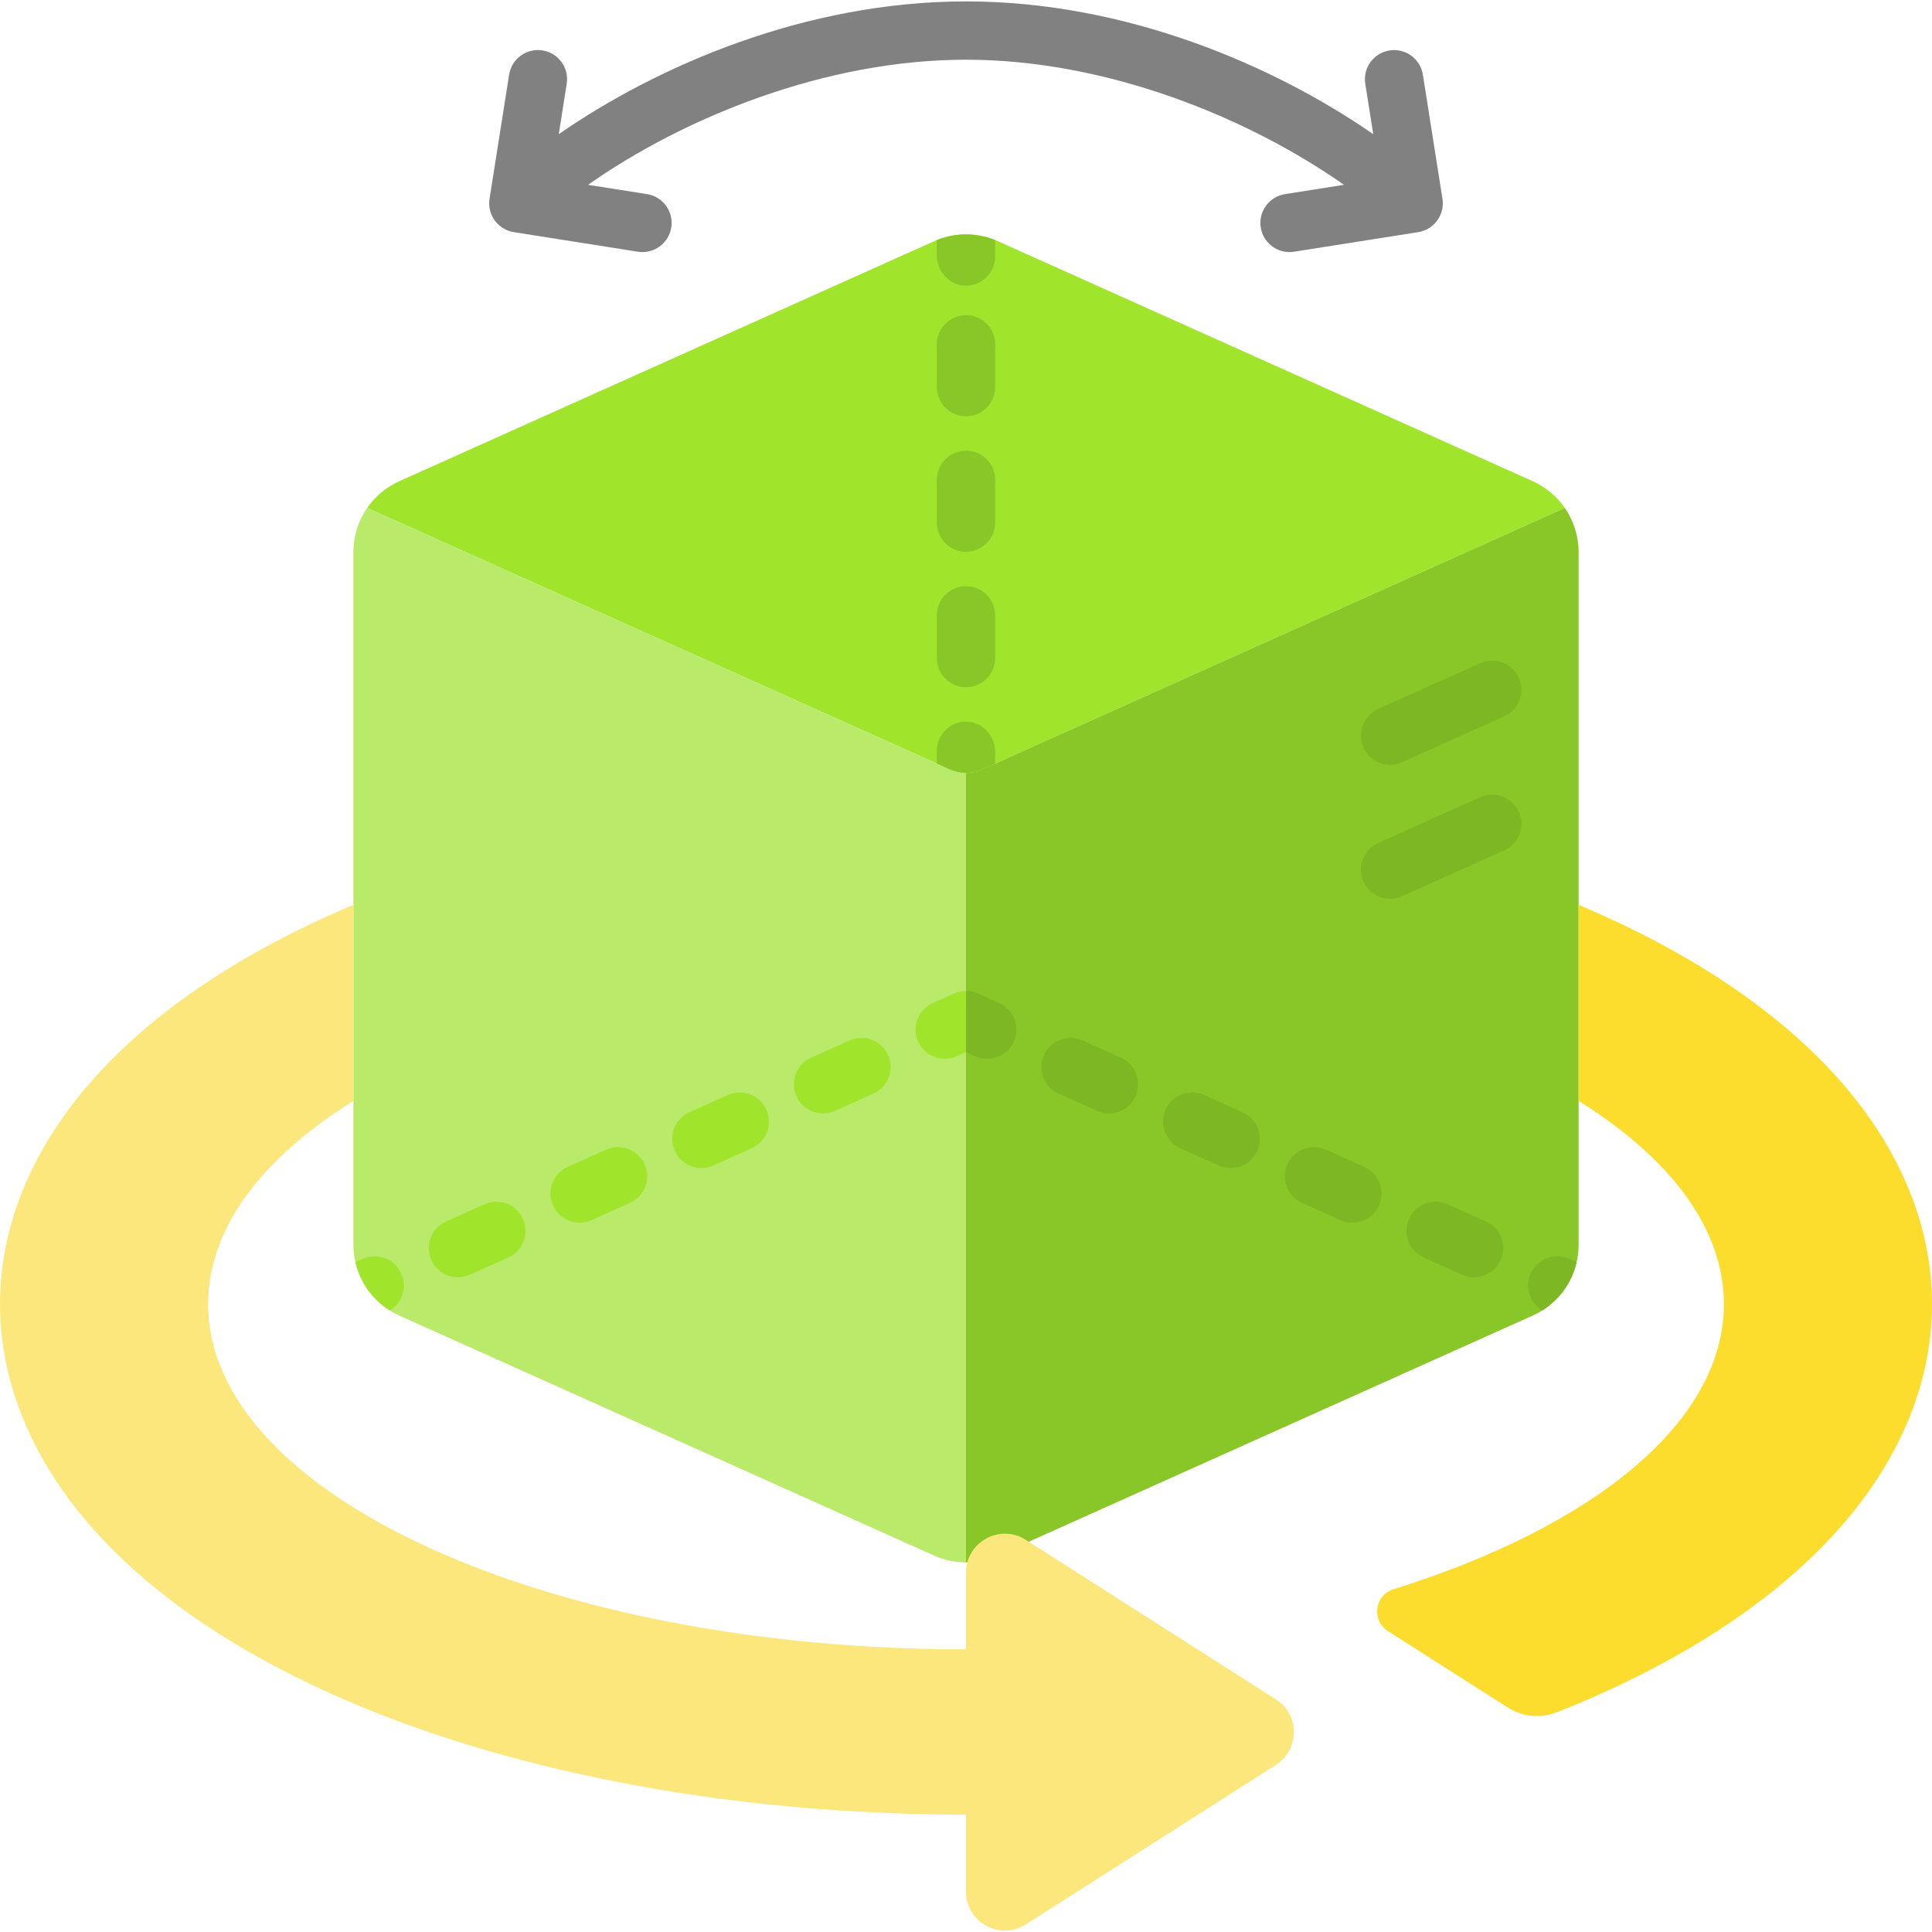 <svg id="Capa_1" enable-background="new 0 0 512 512" height="512" viewBox="0 0 512 512" width="512" xmlns="http://www.w3.org/2000/svg"><path d="m414.7 134.615-154.482 69.314c-2.683 1.204-5.752 1.204-8.434 0l-154.483-69.314c2.102-3.049 5.027-5.522 8.53-7.098l141.732-63.603c.051-.021.093-.041.144-.062 5.285-2.328 11.301-2.328 16.586 0 .051.021.093.041.144.062l141.732 63.603c3.503 1.577 6.429 4.049 8.531 7.098z" fill="#a1e42c"/><path d="m97.301 134.615c-2.328 3.369-3.647 7.438-3.647 11.703v183.537c0 8.107 4.77 15.473 12.177 18.79l141.732 63.603c.051.021.093.041.144.062.021.01.041.021.062.021 2.627 1.154 5.429 1.72 8.231 1.72v-209.22c-1.438 0-2.876-.301-4.217-.903z" fill="#b9ea6a"/><path d="m414.7 134.615-154.482 69.314c-1.341.602-2.779.903-4.217.903v209.22c2.823 0 5.645-.577 8.293-1.741.051-.021.093-.041.144-.062l141.732-63.603c7.407-3.317 12.177-10.683 12.177-18.79v-183.538c0-4.265-1.319-8.334-3.647-11.703z" fill="#89c627"/><path d="m485.45 283.97c-14.673-15.802-34.842-29.613-59.947-41.048-2.348-1.07-4.742-2.108-7.162-3.129v51.946c24.207 15.111 38.504 33.726 38.504 53.865 0 31.378-34.682 59.065-87.535 75.545-5.022 1.566-5.931 8.281-1.495 11.109l31.74 20.244c3.891 2.482 8.745 2.968 13.035 1.268 4.415-1.749 8.724-3.577 12.913-5.485 25.105-11.435 45.274-25.246 59.947-41.048 17.369-18.706 26.55-40.018 26.55-61.634 0-21.614-9.181-42.927-26.55-61.633z" fill="#fcdd2e"/><path d="m338.122 450.35-66.28-42.274c-6.858-4.374-15.842.552-15.842 8.686v20.33c-110.924 0-200.846-40.96-200.846-91.487 0-20.139 14.297-38.754 38.504-53.865v-51.946c-2.42 1.021-4.814 2.059-7.162 3.129-25.105 11.435-45.274 25.246-59.947 41.048-17.368 18.705-26.549 40.018-26.549 61.634s9.181 42.929 26.55 61.634c14.673 15.802 34.842 29.613 59.947 41.048 46.155 21.024 106.353 32.602 169.503 32.602v20.42c0 8.134 8.984 13.059 15.842 8.686l66.28-42.274c6.35-4.05 6.35-13.321 0-17.371z" fill="#fbe77b"/><g fill="#7db723"><path d="m368.395 202.664c-2.951 0-5.768-1.699-7.054-4.565-1.747-3.893-.007-8.465 3.886-10.212l27.057-12.141c3.893-1.747 8.466-.007 10.212 3.886 1.747 3.893.007 8.465-3.886 10.212l-27.057 12.141c-1.026.461-2.101.679-3.158.679z"/><path d="m368.395 238.179c-2.951 0-5.768-1.699-7.054-4.565-1.747-3.893-.007-8.465 3.886-10.212l27.057-12.141c3.893-1.747 8.466-.007 10.212 3.886 1.747 3.893.007 8.465-3.886 10.212l-27.056 12.141c-1.027.461-2.102.679-3.159.679z"/><path d="m351.366 304.667c-3.892-1.745-8.465-.007-10.212 3.886s-.007 8.465 3.886 10.212l10.184 4.57c1.027.461 2.101.679 3.158.679 2.95 0 5.768-1.699 7.054-4.565 1.747-3.893.007-8.465-3.886-10.212z"/><path d="m383.616 319.138c-3.892-1.745-8.465-.007-10.212 3.886s-.007 8.465 3.886 10.212l10.184 4.57c1.027.461 2.101.679 3.158.679 2.95 0 5.768-1.699 7.054-4.565 1.747-3.893.007-8.465-3.886-10.212z"/><path d="m417.812 334.481-1.947-.876c-3.895-1.741-8.459 0-10.21 3.894-1.628 3.605-.247 7.798 3.069 9.776.004-.003.009-.005.013-.007 1.582-.995 4.227-2.955 6.372-6.311 1.591-2.49 2.334-4.851 2.703-6.476z"/><path d="m258.476 279.923c1.027.461 2.102.679 3.159.679 2.95 0 5.768-1.699 7.054-4.565 1.747-3.893.007-8.465-3.886-10.213l-5.639-2.531c-1.006-.451-2.085-.677-3.163-.677v16.195z"/><path d="m319.118 290.196c-3.893-1.745-8.465-.007-10.213 3.886-1.747 3.893-.007 8.466 3.886 10.213l10.184 4.57c1.027.461 2.102.679 3.159.679 2.95 0 5.768-1.699 7.054-4.565 1.747-3.893.007-8.466-3.886-10.213z"/><path d="m280.542 289.824 10.184 4.57c1.027.461 2.101.679 3.158.679 2.95 0 5.768-1.699 7.054-4.565 1.747-3.893.007-8.465-3.886-10.212l-10.184-4.57c-3.892-1.745-8.465-.007-10.212 3.886-1.747 3.892-.007 8.465 3.886 10.212z"/></g><path d="m153.617 324.014c1.057 0 2.132-.218 3.159-.679l10.184-4.57c3.893-1.747 5.633-6.319 3.886-10.213-1.747-3.893-6.318-5.634-10.213-3.886l-10.184 4.57c-3.893 1.747-5.633 6.319-3.886 10.213 1.287 2.867 4.104 4.565 7.054 4.565z" fill="#a1e42c"/><path d="m121.368 338.485c1.057 0 2.132-.218 3.158-.679l10.184-4.57c3.893-1.747 5.633-6.319 3.886-10.212-1.746-3.892-6.32-5.633-10.212-3.886l-10.184 4.57c-3.893 1.747-5.633 6.319-3.886 10.212 1.286 2.866 4.103 4.565 7.054 4.565z" fill="#a1e42c"/><path d="m103.265 347.268c.004.003.009.005.013.007 3.315-1.978 4.695-6.171 3.068-9.776-1.741-3.894-6.315-5.635-10.209-3.894l-1.947.876c.387 1.683 1.25 4.468 3.311 7.351 2.018 2.822 4.313 4.522 5.764 5.436z" fill="#a1e42c"/><path d="m185.866 309.543c1.057 0 2.132-.218 3.158-.679l10.184-4.57c3.893-1.747 5.633-6.319 3.886-10.212-1.746-3.892-6.32-5.633-10.212-3.886l-10.184 4.57c-3.893 1.747-5.633 6.319-3.886 10.212 1.287 2.866 4.104 4.565 7.054 4.565z" fill="#a1e42c"/><path d="m225.132 275.725-10.184 4.57c-3.893 1.747-5.633 6.319-3.886 10.212 1.286 2.866 4.103 4.565 7.054 4.565 1.057 0 2.132-.218 3.158-.679l10.184-4.57c3.893-1.747 5.633-6.319 3.886-10.212-1.747-3.892-6.318-5.634-10.212-3.886z" fill="#a1e42c"/><path d="m252.837 263.293-5.639 2.531c-3.893 1.747-5.633 6.319-3.886 10.213 1.747 3.893 6.317 5.633 10.213 3.886l2.476-1.111v-16.195c-1.08 0-2.158.225-3.164.676z" fill="#a1e42c"/><path d="m256 182.129c-4.267 0-7.726-3.459-7.726-7.726v-11.339c0-4.267 3.459-7.726 7.726-7.726s7.726 3.459 7.726 7.726v11.339c.001 4.267-3.459 7.726-7.726 7.726zm0-35.906c-4.267 0-7.726-3.459-7.726-7.726v-11.339c0-4.267 3.459-7.726 7.726-7.726s7.726 3.459 7.726 7.726v11.339c.001 4.267-3.459 7.726-7.726 7.726zm0-35.907c-4.267 0-7.726-3.459-7.726-7.726v-11.339c0-4.267 3.459-7.726 7.726-7.726s7.726 3.459 7.726 7.726v11.339c.001 4.267-3.459 7.726-7.726 7.726z" fill="#89c627"/><path d="m260.217 203.929 3.509-1.574v-3.06c0-4.231-3.26-7.92-7.489-8.047-4.376-.131-7.964 3.377-7.964 7.723v3.384l3.509 1.574c2.684 1.204 5.753 1.204 8.435 0z" fill="#89c627"/><path d="m263.727 67.967v-4.33c-4.959-2.012-10.494-2.012-15.453 0v4.006c0 4.231 3.26 7.92 7.489 8.047 4.375.131 7.964-3.377 7.964-7.723z" fill="#89c627"/><path d="m382.266 52.684-5.189-32.894c-.664-4.215-4.625-7.092-8.836-6.428-4.215.664-7.093 4.621-6.428 8.836l2.107 13.356c-26.11-18.077-65.351-35.182-107.92-35.182s-81.81 17.105-107.92 35.181l2.107-13.356c.665-4.215-2.213-8.171-6.428-8.836-4.216-.664-8.172 2.212-8.836 6.428l-5.189 32.894c-.319 2.024.179 4.092 1.384 5.749 1.206 1.657 3.02 2.768 5.044 3.087l32.894 5.188c.408.064.813.096 1.213.096 3.736 0 7.022-2.716 7.622-6.524.665-4.215-2.213-8.171-6.428-8.836l-15.627-2.465c25.202-17.692 62.627-33.153 100.164-33.153s74.962 15.461 100.163 33.154l-15.627 2.465c-4.215.664-7.093 4.62-6.428 8.836.6 3.807 3.886 6.524 7.622 6.524.4 0 .806-.031 1.213-.096l32.894-5.188c2.024-.319 3.839-1.429 5.044-3.087 1.207-1.657 1.705-3.725 1.385-5.749z" fill="#818181"/></svg>